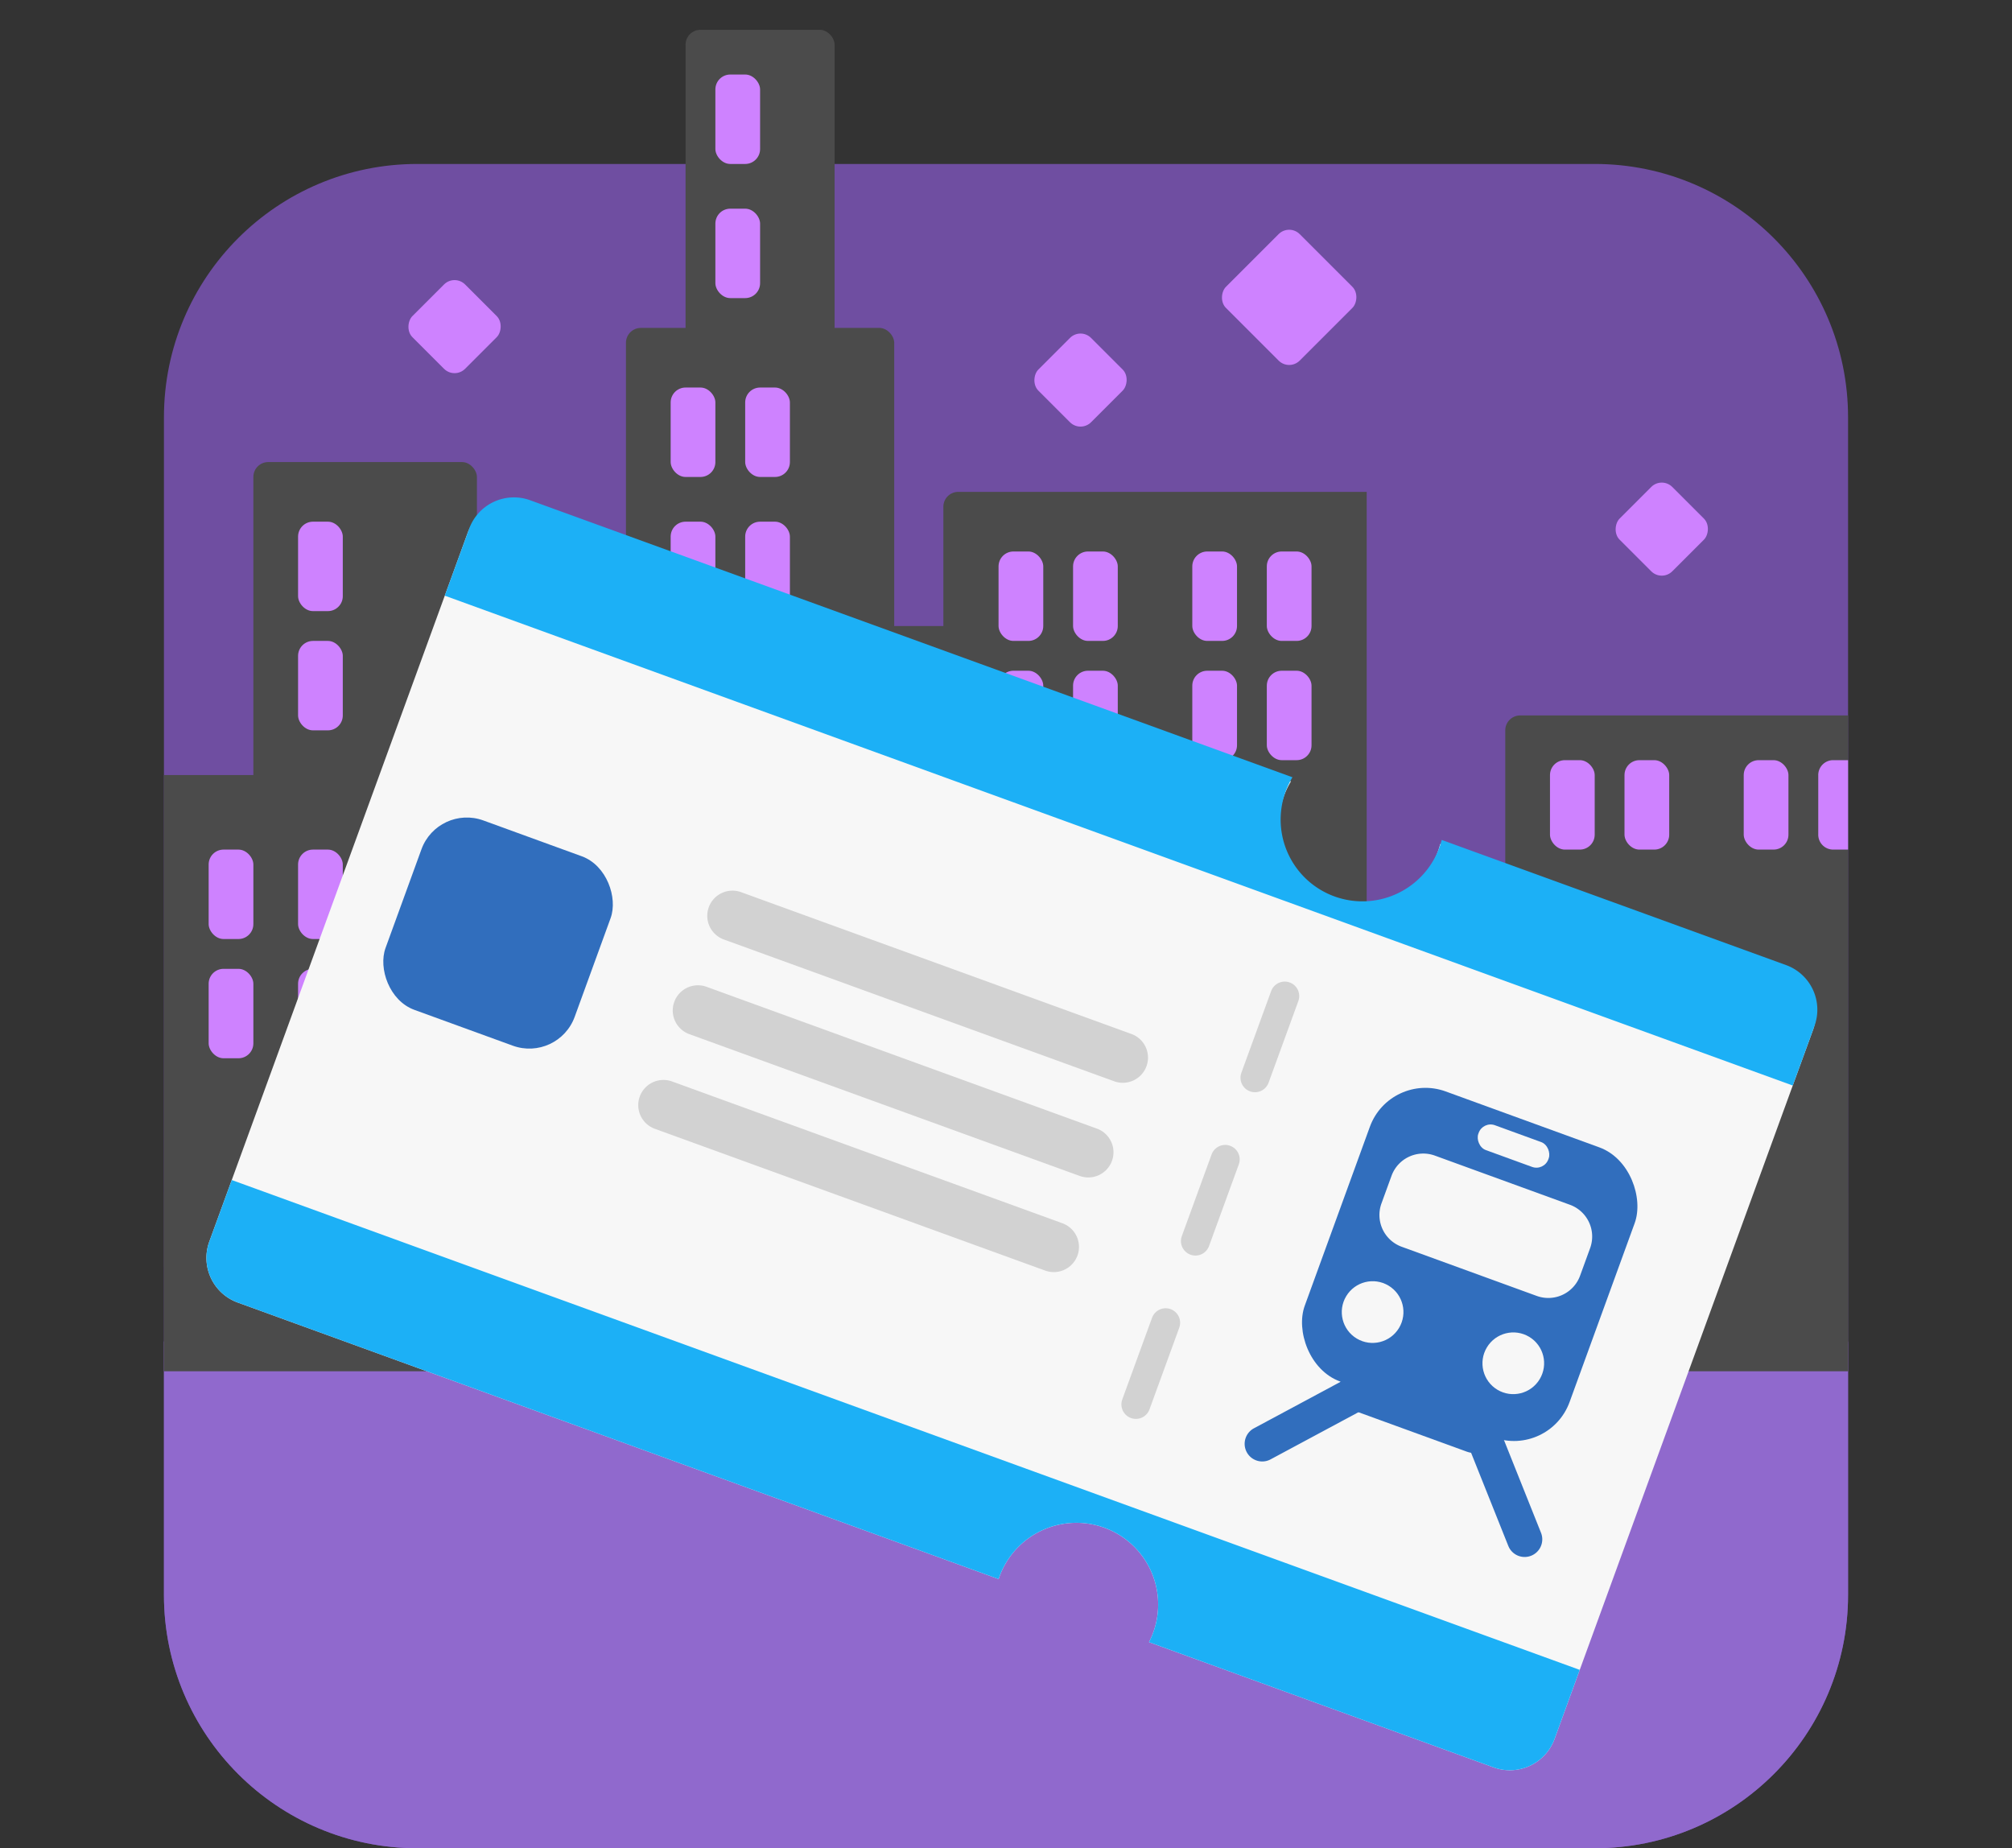 <svg viewBox="0 0 135 124" version="1.1" xmlns="http://www.w3.org/2000/svg"><rect x="0" y="0" width="135" height="124" fill="#333333" stroke="none"/><g stroke="none" stroke-width="1" fill="none" fill-rule="evenodd"><path d="M28 11h79c9.389 0 17 7.611 17 17v79c0 9.389-7.611 17-17 17H28c-9.389 0-17-7.611-17-17V28c0-9.389 7.611-17 17-17z" fill="#6F4EA1"/><path d="M124 90v17c0 9.389-7.611 17-17 17H28c-9.389 0-17-7.611-17-17V90h113z" fill="#9069CD"/><g transform="translate(-3 2)"><path d="M127 46h-22a1 1 0 0 0-1 1v41a1 1 0 0 0 1 1h21a1 1 0 0 0 1-1V46zM94.702 31H67.298a1 1 0 0 0-1 1v39a1 1 0 0 0 1 1h26.404a1 1 0 0 0 1-1V31z" fill="#4B4B4B"/><path fill="#D8D8D8" d="M23 67h31v22H23z"/><path fill="#4B4B4B" d="M14 78h113v12H14z"/><path d="M14 50h27a1 1 0 0 1 1 1v32H14V50z" fill="#4B4B4B"/><path d="M41 40h26a1 1 0 0 1 1 1v44H40V41a1 1 0 0 1 1-1z" fill="#4B4B4B"/><rect fill="#4B4B4B" x="20" y="29" width="15" height="33" rx="1"/><rect fill="#4B4B4B" x="49" y="0" width="10" height="33" rx="1"/><rect fill="#4B4B4B" x="45" y="20" width="18" height="33" rx="1"/><rect fill="#CE82FF" x="48" y="33" width="3" height="6" rx="1"/><rect fill="#CE82FF" x="48" y="24" width="3" height="6" rx="1"/><rect fill="#CE82FF" x="53" y="33" width="3" height="6" rx="1"/><rect fill="#CE82FF" x="70" y="35" width="3" height="6" rx="1"/><rect fill="#CE82FF" x="75" y="35" width="3" height="6" rx="1"/><rect fill="#CE82FF" x="70" y="43" width="3" height="6" rx="1"/><rect fill="#CE82FF" x="75" y="43" width="3" height="6" rx="1"/><rect fill="#CE82FF" x="83" y="35" width="3" height="6" rx="1"/><rect fill="#CE82FF" x="88" y="35" width="3" height="6" rx="1"/><rect fill="#CE82FF" x="107" y="49" width="3" height="6" rx="1"/><rect fill="#CE82FF" x="112" y="49" width="3" height="6" rx="1"/><rect fill="#CE82FF" x="120" y="49" width="3" height="6" rx="1"/><path d="M126 49h1v6h-1a1 1 0 0 1-1-1v-4a1 1 0 0 1 1-1z" fill="#CE82FF"/><rect fill="#CE82FF" x="83" y="43" width="3" height="6" rx="1"/><rect fill="#CE82FF" x="88" y="43" width="3" height="6" rx="1"/><rect fill="#CE82FF" x="43" y="44" width="3" height="6" rx="1"/><rect fill="#CE82FF" x="48" y="44" width="3" height="6" rx="1"/><rect fill="#CE82FF" x="23" y="33" width="3" height="6" rx="1"/><rect fill="#CE82FF" x="23" y="41" width="3" height="6" rx="1"/><rect fill="#CE82FF" x="17" y="55" width="3" height="6" rx="1"/><rect fill="#CE82FF" x="17" y="63" width="3" height="6" rx="1"/><rect fill="#CE82FF" x="23" y="55" width="3" height="6" rx="1"/><rect fill="#CE82FF" x="23" y="63" width="3" height="6" rx="1"/><rect fill="#CE82FF" x="53" y="24" width="3" height="6" rx="1"/><rect fill="#CE82FF" x="51" y="12" width="3" height="6" rx="1"/><rect fill="#CE82FF" x="51" y="3" width="3" height="6" rx="1"/><rect fill="#CE82FF" transform="rotate(45 89.5 17.95)" x="86" y="14.45" width="7" height="7" rx="1"/><rect fill="#CE82FF" transform="rotate(45 33.5 19.914)" x="31" y="17.414" width="5" height="5" rx="1"/><rect fill="#CE82FF" transform="rotate(45 114.5 33.5)" x="112" y="31" width="5" height="5" rx="1"/><path d="M124.644 67.113l-17.336 47.552a3.195 3.195 0 0 1-4.092 1.91l-23.122-8.402a5.483 5.483 0 0 0-2.995-7.677 5.497 5.497 0 0 0-7.04 3.285l-.055.159-51.056-18.552a3.187 3.187 0 0 1-1.904-4.089L34.38 33.75a3.195 3.195 0 0 1 4.092-1.911L89.62 50.424a5.483 5.483 0 0 0 2.819 7.994 5.497 5.497 0 0 0 7.196-3.79l23.104 8.396a3.187 3.187 0 0 1 1.905 4.09z" fill="#F7F7F7"/><path d="M124.745 66.837l-1.456 3.992-90.446-32.865 1.637-4.492a3.195 3.195 0 0 1 4.092-1.91l51.149 18.586a5.483 5.483 0 0 0 2.819 7.994 5.497 5.497 0 0 0 7.196-3.79l23.104 8.396a3.187 3.187 0 0 1 1.905 4.09zM108.996 110.033l-1.688 4.632a3.195 3.195 0 0 1-4.092 1.91l-23.122-8.402a5.483 5.483 0 0 0-2.995-7.678 5.497 5.497 0 0 0-7.04 3.286l-.055.159-51.056-18.552a3.187 3.187 0 0 1-1.904-4.089l1.506-4.13 90.446 32.864z" fill="#1CB0F6"/><path stroke="#D2D2D2" stroke-width="1.944" stroke-linecap="round" stroke-linejoin="round" stroke-dasharray="5.832" d="M89.203 64.827l-10.8 29.622"/><path d="M52.726 57.856l26.19 9.514a1.688 1.688 0 0 1 1.01 2.164 1.692 1.692 0 0 1-2.167 1.01l-26.191-9.513a1.688 1.688 0 0 1-1.01-2.165 1.692 1.692 0 0 1 2.168-1.01zM50.41 64.206L76.6 73.72a1.688 1.688 0 0 1 1.01 2.164 1.692 1.692 0 0 1-2.167 1.01l-26.191-9.513a1.688 1.688 0 0 1-1.01-2.165 1.692 1.692 0 0 1 2.168-1.01zM48.094 70.556l26.191 9.514a1.688 1.688 0 0 1 1.01 2.164 1.692 1.692 0 0 1-2.168 1.01l-26.19-9.513a1.688 1.688 0 0 1-1.01-2.165 1.692 1.692 0 0 1 2.167-1.01z" fill="#D2D2D2"/><rect fill="#316EBD" transform="rotate(20 101.614 82.832)" x="92.16" y="72.477" width="18.908" height="20.709" rx="3.969"/><path d="M99.275 75.53l9.063 3.299a2.268 2.268 0 0 1 1.356 2.907l-.675 1.853a2.268 2.268 0 0 1-2.907 1.356l-9.063-3.299a2.268 2.268 0 0 1-1.356-2.907l.675-1.853a2.268 2.268 0 0 1 2.907-1.356z" fill="#F7F7F7"/><rect fill="#F7F7F7" transform="rotate(20 104.553 74.891)" x="102.053" y="74.004" width="5" height="1.775" rx=".85"/><path d="M102.02 87.18a1.18 1.18 0 0 0-1.507-.528l-.092.045-13.284 7.128a1.184 1.184 0 0 0-.484 1.602c.292.545.95.768 1.508.528l.092-.045 13.283-7.128a1.184 1.184 0 0 0 .485-1.602z" fill="#316EBD" fill-rule="nonzero"/><path d="M99.268 86.178a1.18 1.18 0 0 1 1.494.565l.042.093 5.594 14a1.184 1.184 0 0 1-.658 1.538 1.18 1.18 0 0 1-1.495-.565l-.042-.093-5.594-14a1.184 1.184 0 0 1 .659-1.538z" fill="#316EBD" fill-rule="nonzero"/><ellipse fill="#F7F7F7" transform="rotate(31 104.538 89.464)" cx="104.538" cy="89.464" rx="2.068" ry="2.071"/><ellipse fill="#F7F7F7" transform="rotate(31 95.099 86.028)" cx="95.099" cy="86.028" rx="2.068" ry="2.071"/><rect fill="#316EBD" transform="rotate(20 98.103 92.612)" x="92.603" y="91.133" width="11" height="2.958" rx="1.417"/><rect fill="#316EBD" transform="rotate(20 36.418 60.6)" x="29.666" y="53.838" width="13.506" height="13.524" rx="3.24"/><rect fill="#CE82FF" transform="rotate(45 75.5 23.5)" x="73" y="21" width="5" height="5" rx="1"/></g></g></svg>
